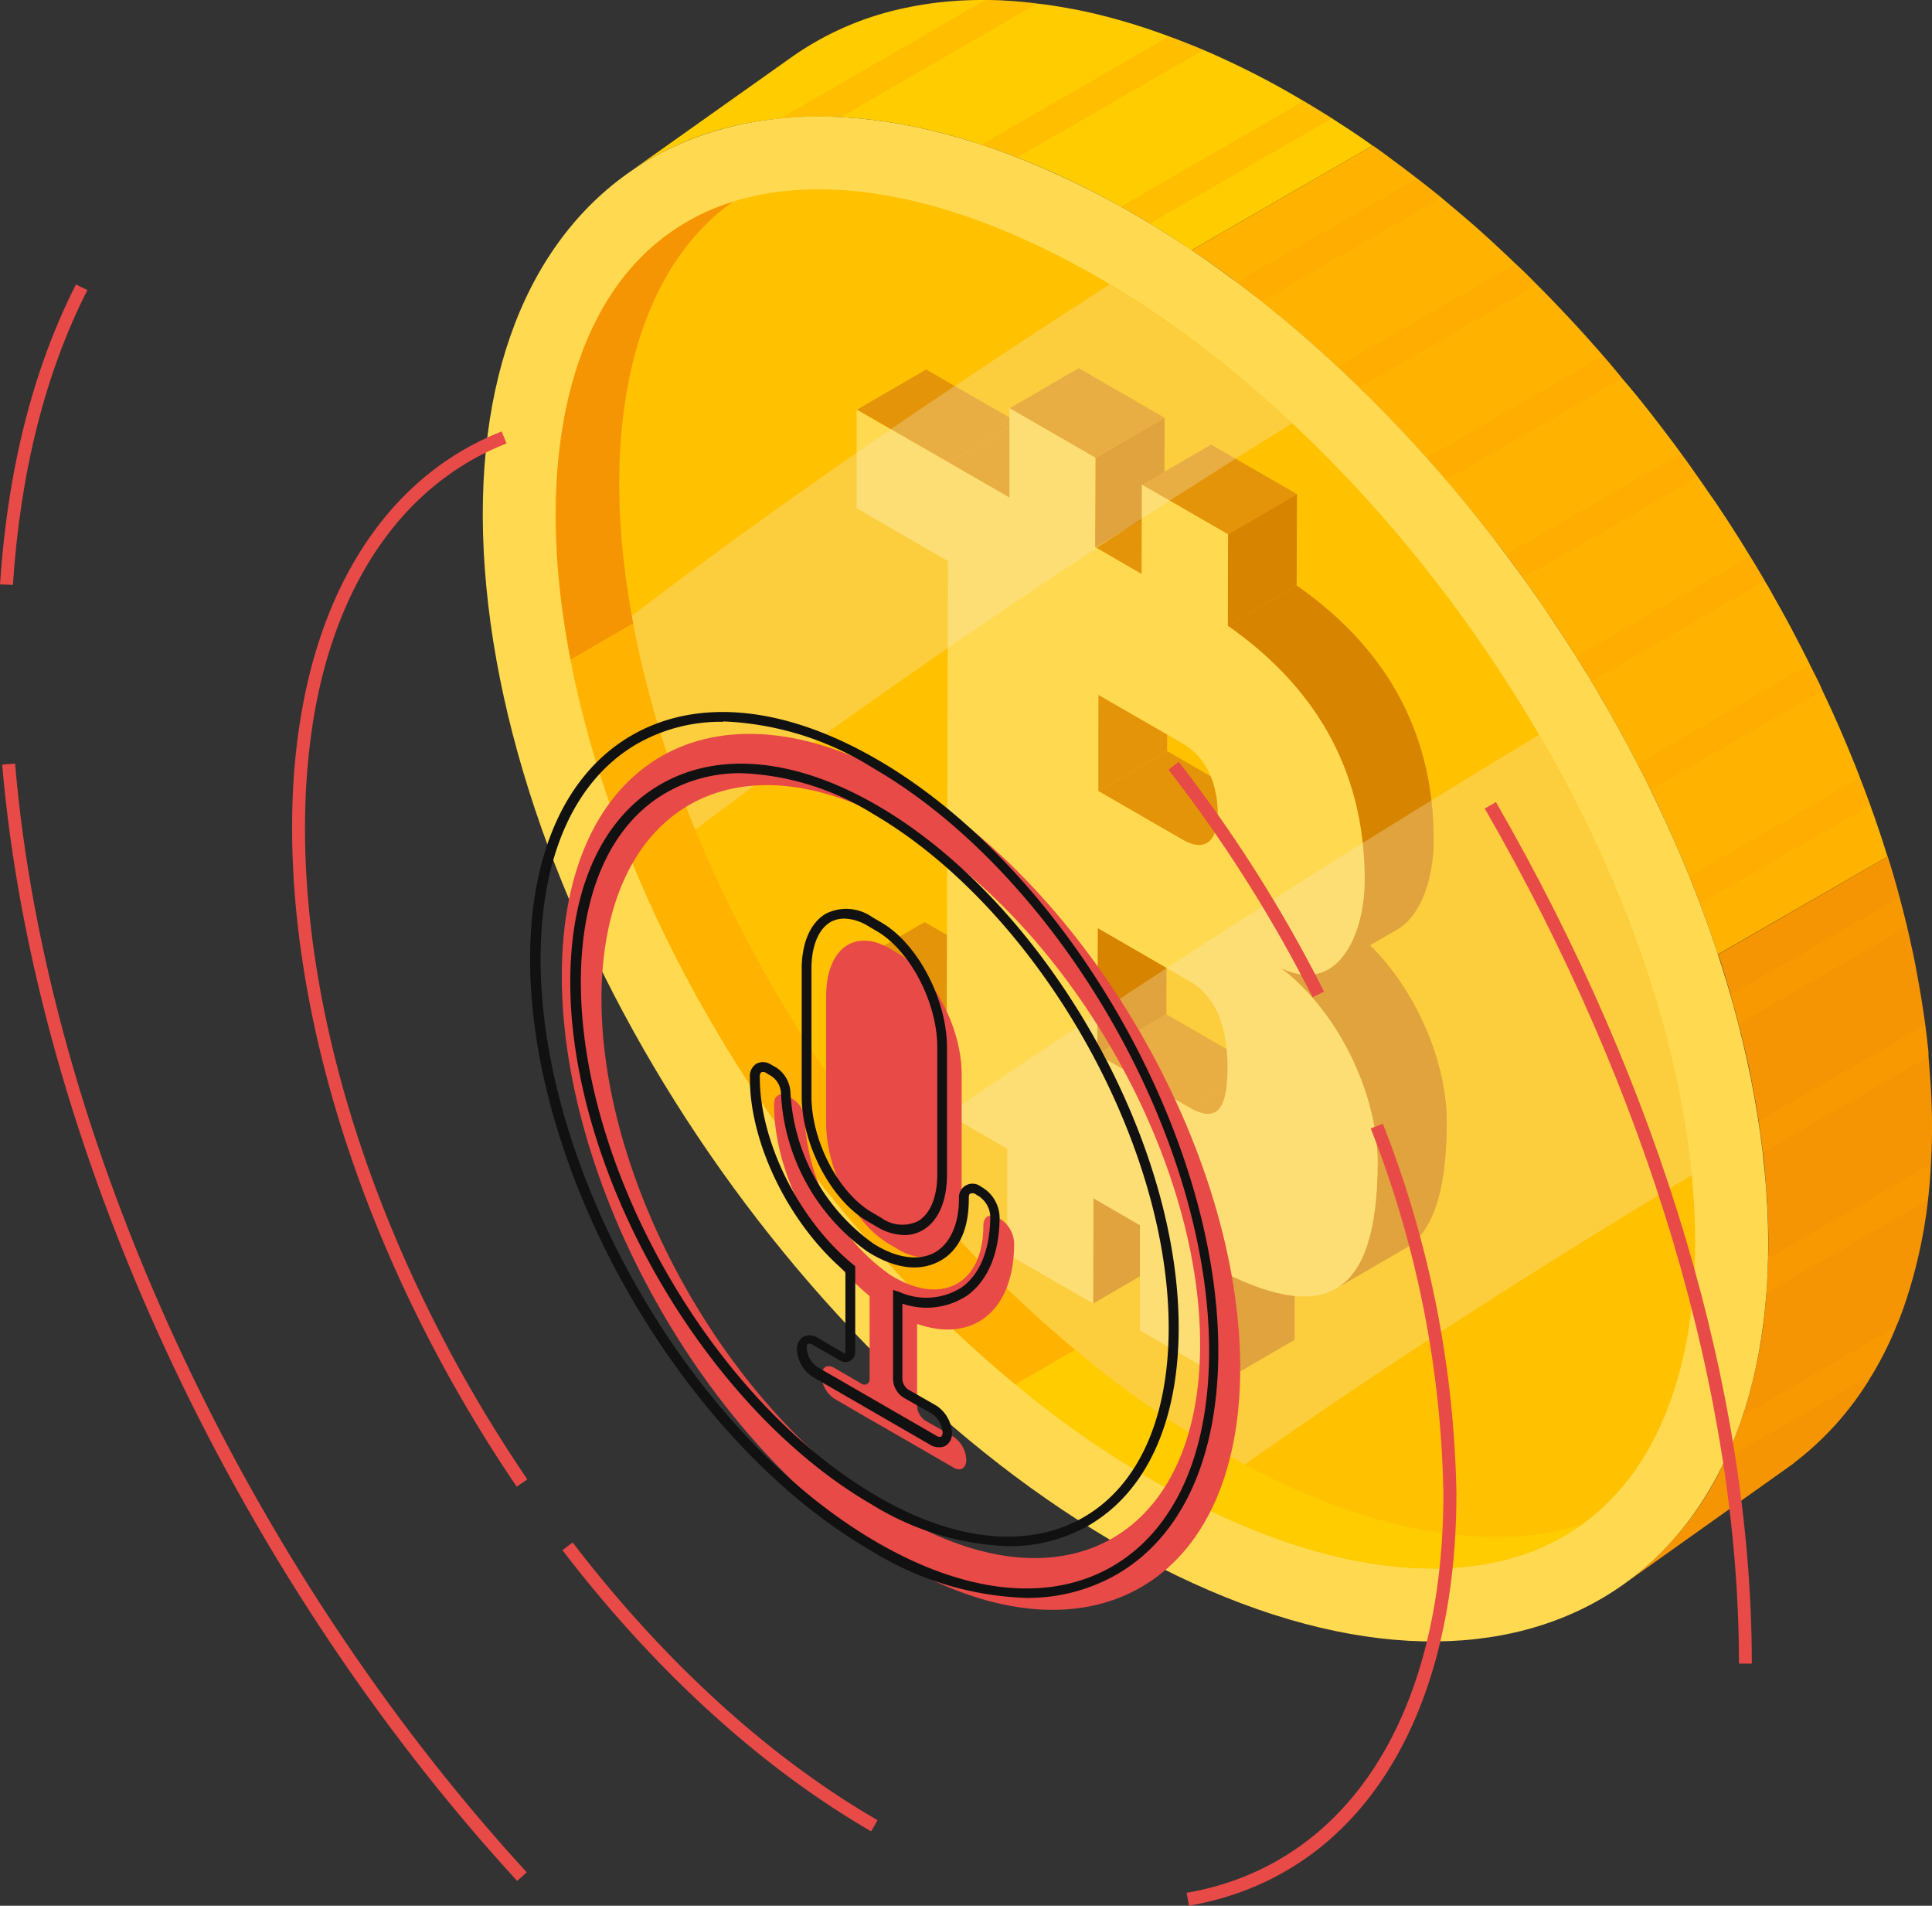 <svg xmlns="http://www.w3.org/2000/svg" xmlns:xlink="http://www.w3.org/1999/xlink" width="529.374" height="522.105" viewBox="0 0 529.374 522.105"><rect x="0" y="0" width="529.374" height="522.105" fill="#333333" stroke="none"/><defs><style>.a{fill:#e49408;}.b{fill:#fc0;}.c{fill:#f69503;}.d{fill:#ffb300;}.e,.n{opacity:0.3;}.f{fill:#ffa200;}.g{fill:#ffd950;}.h{fill:#ffc100;}.i{fill:#d78400;}.j{clip-path:url(#a);}.k{clip-path:url(#b);}.l{clip-path:url(#c);}.m{clip-path:url(#d);}.n{fill:#f5ebcb;}.o{fill:#e84a48;}.p{fill:#e74a47;}.q{fill:#111;}</style><clipPath id="a"><path class="a" d="M285.116,236.881l-18.929,11.012c-1.608.934-3.905.6-7.106-1.256l18.929-11C281.21,237.493,283.462,237.83,285.116,236.881Z" transform="translate(-259.08 -235.64)"/></clipPath><clipPath id="b"><path class="a" d="M283.375,188.648l-18.929,11c-1.532.919-3.783.75-6.616-.888l18.914-11C279.531,189.4,281.783,189.567,283.375,188.648Z" transform="translate(-257.83 -187.76)"/></clipPath><clipPath id="c"><path class="a" d="M309.458,298.444l-18.929,11c7.5-4.365,11.333-15.438,11.394-34.428,0-18.516-10.491-41.182-26.4-53.3l18.929-11c15.9,12.114,26.449,34.78,26.4,53.3C320.791,283.022,316.962,294.1,309.458,298.444Z" transform="translate(-275.52 -210.72)"/></clipPath><clipPath id="d"><path class="a" d="M312.447,243.591l-18.929,11c6.616-3.844,9.878-14.274,9.909-24.259,0-27.261-11.012-51.382-37.506-69.882l18.929-11c26.495,18.5,37.583,42.622,37.506,69.882C322.325,229.318,319.048,239.747,312.447,243.591Z" transform="translate(-265.92 -149.45)"/></clipPath></defs><g transform="translate(0 0)"><g transform="translate(132.282)"><g transform="translate(38.541 0)"><path class="b" d="M351.984,77.127q-3.431-2.159-6.846-4.2a8.484,8.484,0,0,0-.95-.551c-1.531-.919-3.063-1.807-4.594-2.68-5.835-3.323-11.747-6.31-17.689-9.036-1.041-.475-2.083-.95-3.063-1.394l-1.991-.842c-1.44-.628-2.925-1.225-4.365-1.792-1.715-.674-3.431-1.363-5.146-1.96a169.615,169.615,0,0,0-19.052-5.912c-2.726-.674-5.36-1.241-7.994-1.715-3.063-.567-6.034-1.041-8.99-1.363a122.134,122.134,0,0,0-14.3-1c-3.063,0-6.126.077-9.1.322A96.837,96.837,0,0,0,235.345,46.8a83.329,83.329,0,0,0-31,13.232h0L157.82,93.024a82.7,82.7,0,0,1,32.56-14.3,79.1,79.1,0,0,1,10.307-1.532c.72-.077,1.531-.168,2.236-.2a107.394,107.394,0,0,1,14.427-.2h0a126.472,126.472,0,0,1,17.965,2.19q3.951.72,7.948,1.715c4.12,1,8.362,2.205,12.589,3.645,3.277,1.026,6.555,2.19,9.863,3.507.6.2,1.164.444,1.761.689,2.083.827,4.2,1.715,6.356,2.665,1.041.444,2.114.919,3.155,1.409,5.758,2.634,11.471,5.544,17.092,8.7a3.917,3.917,0,0,1,.613.322c1.868,1.041,3.752,2.113,5.59,3.2.6.352,1.195.72,1.792,1.118,3.829,2.3,7.658,4.763,11.379,7.305L363.087,84.6C359.442,81.921,355.66,79.516,351.984,77.127Z" transform="translate(-157.82 -44.69)"/><path class="c" d="M419.926,252.768V251.65c-.23-2.527-.551-5.039-.873-7.566-.674-5.023-1.531-10.093-2.481-15.177-.352-2.068-.8-4.15-1.271-6.233-.4-1.838-.8-3.676-1.24-5.513q-.965-4-2.037-8.025c-.674-2.588-1.44-5.238-2.205-7.826-.337-1.149-.7-2.282-1.057-3.4L362.3,224.742c.291.858.6,1.715.873,2.573l1.792,5.912c.276.873.521,1.761.766,2.634.75,2.634,1.531,5.314,2.159,7.949.95,3.6,1.792,7.2,2.588,10.721.444,2.083.888,4.2,1.24,6.279.643,3.2,1.195,6.386,1.685,9.587.429,2.879.827,5.713,1.149,8.546.2,1.532.368,3.063.521,4.595v.521c.2,2.19.352,4.349.521,6.463.4,5.988.551,11.793.4,17.413,0,2.6-.2,5.115-.367,7.658,0,.628-.077,1.271-.122,1.868-.107,1.96-.306,3.844-.505,5.713a135.537,135.537,0,0,1-5.958,27.889c-.245.674-.444,1.317-.689,1.96a98.231,98.231,0,0,1-4.028,9.939,3.747,3.747,0,0,0-.153.368,86.209,86.209,0,0,1-26.694,33.188l45.669-32.468h-.092a83.713,83.713,0,0,0,21.441-24.182,91.6,91.6,0,0,0,4.472-8.347c.72-1.531,1.409-3.063,2.037-4.671.812-1.838,1.531-3.722,2.205-5.667a136.718,136.718,0,0,0,6.585-29.206,1.854,1.854,0,0,1,.077-.643c.245-2.481.49-5.023.643-7.658a9.078,9.078,0,0,1,.077-1.44,176.391,176.391,0,0,0-.2-23.57C420.232,256.72,420.125,254.713,419.926,252.768Z" transform="translate(-62.336 36.747)"/><path class="d" d="M449.361,262.995c-1.241-3.844-2.527-7.658-3.921-11.5q-1.378-3.829-2.879-7.658a6.7,6.7,0,0,0-.322-.873c-.72-1.93-1.531-3.844-2.313-5.758q-3.538-8.684-7.657-17.26l-.766-1.777c-.888-1.761-1.761-3.553-2.68-5.314v-.077c-3.063-6.126-6.264-12.252-9.71-18.256-.827-1.531-1.669-3.063-2.588-4.487a3.792,3.792,0,0,0-.322-.6c-1.241-2.113-2.481-4.2-3.752-6.264-2.282-3.752-4.594-7.428-7.03-11.1-1.118-1.685-2.205-3.369-3.369-4.993s-2.512-3.676-3.829-5.513c-1.531-2.205-3.063-4.365-4.671-6.524-1.087-1.531-2.236-3.063-3.4-4.594s-2.313-3.063-3.507-4.595c-2.956-3.829-6-7.658-9.189-11.3-1.195-1.531-2.512-3.063-3.8-4.594-.475-.567-.95-1.118-1.424-1.639-.842-1.011-1.685-1.96-2.558-2.925-4.594-5.192-9.281-10.184-14.059-15.055-.49-.475-.965-.965-1.44-1.44l-2.879-2.879c-1-1-2.037-1.96-3.063-2.91-4.028-3.875-8.1-7.658-12.252-11.272-1.531-1.317-3.063-2.634-4.595-3.905L327.913,85c-2.236-1.792-4.472-3.6-6.708-5.314s-4.319-3.308-6.524-4.916c-1.715-1.317-3.431-2.558-5.146-3.752l-.429-.291L259.47,99.4c1.731,1.179,3.476,2.328,5.207,3.553s3.477,2.435,5.192,3.722c.674.475,1.348,1,1.991,1.532,2.313,1.731,4.595,3.477,6.831,5.314,2.634,2.037,5.238,4.2,7.826,6.4,1.531,1.271,3.063,2.588,4.594,3.905,2.8,2.435,5.605,4.962,8.316,7.52,2.037,1.868,4.028,3.8,6.034,5.743q.475.429.965.919l4.3,4.319q6.708,6.785,13.11,13.983l.95,1.072c1.363,1.532,2.68,3.063,4,4.595l.4.475c4.319,4.993,8.469,10.108,12.543,15.315,1.21,1.531,2.359,3.063,3.568,4.594l.276.4c1.639,2.113,3.231,4.273,4.748,6.478,2.359,3.231,4.595,6.509,6.831,9.786,1.164,1.639,2.282,3.308,3.354,4.993,1.44,2.19,2.879,4.426,4.273,6.662s2.849,4.518,4.166,6.831c.827,1.286,1.532,2.558,2.359,3.875,1,1.685,1.945,3.369,2.91,5.085,2.558,4.472,4.993,8.99,7.351,13.569.842,1.532,1.639,3.17,2.435,4.763l1.195,2.389c.49.965.965,1.93,1.44,2.925q4.5,9.465,8.469,19.052c.245.567.49,1.164.689,1.715.551,1.363,1.118,2.68,1.639,4.043s.873,2.313,1.317,3.477c1.746,4.595,3.369,9.189,4.916,13.921l46.527-26.817C449.866,264.664,449.621,263.822,449.361,262.995Z" transform="translate(-103.793 -30.85)"/></g><g class="e" transform="translate(81.454)"><path class="f" d="M323.624,81.9l-49.253,28.44c-2.282-1.838-4.518-3.584-6.83-5.314l49.345-28.44C319.152,78.305,321.388,80.112,323.624,81.9Z" transform="translate(-142.416 -27.735)"/><path class="f" d="M340.3,97.68l-48.7,28.088c-2.006-1.945-4-3.875-6.034-5.743L334.369,91.86c1.011.95,2.052,1.914,3.063,2.91Z" transform="translate(-132.839 -19.619)"/><path class="f" d="M256.3,45.685l-53.8,31.09h0a107.389,107.389,0,0,0-14.427.2,20.921,20.921,0,0,0-2.236.2L242.046,44.69a122.135,122.135,0,0,1,14.258,1Z" transform="translate(-185.84 -44.69)"/><path class="f" d="M282.707,54.962l-50.984,29.4c-3.308-1.317-6.585-2.481-9.863-3.507L273.2,51.21c1.715.6,3.431,1.286,5.146,1.96C279.781,53.737,281.267,54.334,282.707,54.962Z" transform="translate(-166.695 -41.225)"/><path class="f" d="M304.7,67.518,254.774,96.325c-.6-.4-1.195-.766-1.792-1.118-1.838-1.087-3.722-2.159-5.59-3.2a3.922,3.922,0,0,0-.613-.322L296.845,62.77a8.488,8.488,0,0,1,.95.551Q301.286,65.358,304.7,67.518Z" transform="translate(-153.45 -35.08)"/><path class="f" d="M398.131,191.4l-46.7,26.924c-.444-1.164-.888-2.328-1.317-3.477s-1.087-2.68-1.639-4.043l46.741-27Q396.753,187.568,398.131,191.4Z" transform="translate(-99.396 29.247)"/><path class="f" d="M407.489,236.744l-45.47,26.235c-.322-2.833-.72-5.667-1.149-8.546l45.654-26.372c.322,2.527.643,5.039.873,7.566v.551C407.4,236.376,407.489,236.545,407.489,236.744Z" transform="translate(-92.811 52.772)"/><path class="f" d="M355.1,114.538l-48.242,27.843-.4-.475c-1.317-1.531-2.634-3.063-4-4.594l-.95-1.072,48.38-27.919c.475.521.95,1.072,1.424,1.639C352.586,111.506,353.9,113.022,355.1,114.538Z" transform="translate(-124.361 -10.87)"/><path class="f" d="M368.257,132.334,320.4,159.978c-1.532-2.205-3.063-4.365-4.748-6.478l48.013-27.69C365.286,127.969,366.8,130.129,368.257,132.334Z" transform="translate(-116.846 -1.575)"/><path class="f" d="M379.922,151.041l-47.477,27.445c-1.317-2.313-2.726-4.594-4.166-6.831l47.63-27.475c1.271,2.068,2.512,4.15,3.752,6.264a3.8,3.8,0,0,1,.26.6Z" transform="translate(-110.133 8.189)"/><path class="f" d="M389.959,170.693l-47.14,27.261-1.195-2.389c-.8-1.531-1.531-3.2-2.435-4.763l47.186-27.291v.077c.919,1.761,1.792,3.553,2.68,5.314Z" transform="translate(-104.334 18.463)"/><path class="f" d="M407.373,253a9.079,9.079,0,0,1-.077,1.44c-.153,2.6-.4,5.146-.643,7.658a1.854,1.854,0,0,1-.077.643L362.27,288.225c0-.6.092-1.241.122-1.868.168-2.527.291-5.039.367-7.658Z" transform="translate(-92.067 66.027)"/><path class="f" d="M401.65,282.06c-.628,1.532-1.317,3.155-2.037,4.671a91.644,91.644,0,0,1-4.472,8.347L355,318.249a98.233,98.233,0,0,0,4.028-9.939c.245-.643.444-1.286.689-1.96Z" transform="translate(-95.931 81.473)"/><path class="f" d="M404.194,213.265l-46.175,26.648c-.643-2.634-1.409-5.314-2.159-7.948l46.3-26.725Q403.245,209.268,404.194,213.265Z" transform="translate(-95.474 40.643)"/></g><path class="g" d="M290.408,81.564c96.714,44.153,183.352,166.352,193.49,272.9S423.848,511.518,327.133,467.3s-183.367-166.4-193.505-272.929S193.678,37.3,290.408,81.564Z" transform="translate(-132.654 -33.612)"/><path class="h" d="M385.862,456.412c-17.459,0-36.756-4.778-57.37-14.2C237.7,400.727,156.09,285.589,146.564,185.551c-3.477-37.185,3.8-67.876,20.675-86.407,12.405-13.661,29.42-20.583,50.54-20.583,17.459,0,36.756,4.778,57.37,14.2,90.787,41.488,172.4,156.627,181.9,256.665,3.538,37.185-3.8,67.876-20.66,86.423C424,449.49,407,456.412,385.862,456.412Z" transform="translate(-125.712 -26.688)"/><g transform="translate(102.068 100.865)"><path class="a" d="M153.06,175.946l18.929-11,25.071,14.473-18.929,11Z" transform="translate(-152.999 -13.193)"/><path class="i" d="M195.647,218.2l18.929-11.012L214.484,236l-18.914,11Z" transform="translate(-130.405 9.257)"/><path class="i" d="M219.342,231.606l18.929-11-.092,29.206-18.929,11Z" transform="translate(-117.819 16.39)"/><path class="a" d="M196.32,192.452l18.929-11.012,25.239,14.58-18.929,11Z" transform="translate(-130.006 -4.429)"/><path class="i" d="M196.412,169.856l18.929-11-.092,34.581L196.32,204.453Z" transform="translate(-130.006 -16.43)"/><g transform="translate(91.553 191.576)"><path class="a" d="M285.116,236.881l-18.929,11.012c-1.608.934-3.905.6-7.106-1.256l18.929-11C281.21,237.493,283.462,237.83,285.116,236.881Z" transform="translate(-259.08 -235.64)"/><g class="j"><g transform="translate(0 0)"><path class="a" d="M259.08,246.636l18.929-11c3.2,1.853,5.483,2.19,7.106,1.241l-18.929,11.012C264.578,248.826,262.281,248.489,259.08,246.636Z" transform="translate(-259.08 -235.64)"/></g></g></g><path class="a" d="M153.34,77.1l18.929-11L197.34,80.573l-18.929,11Z" transform="translate(-152.85 -65.732)"/><path class="a" d="M196.45,145.356l18.929-11L238.49,147.7,219.56,158.711Z" transform="translate(-129.937 -29.452)"/><path class="a" d="M196.527,128.176l18.929-11-.077,26.311-18.929,11Z" transform="translate(-129.937 -38.583)"/><g transform="translate(89.639 118.247)"><path class="a" d="M283.375,188.648l-18.929,11c-1.532.919-3.783.75-6.616-.888l18.914-11C279.531,189.4,281.783,189.567,283.375,188.648Z" transform="translate(-257.83 -187.76)"/><g class="k"><g transform="translate(0 0)"><path class="a" d="M257.83,198.756l18.914-11c2.833,1.639,5.039,1.807,6.631.888l-18.929,11C262.915,200.563,260.663,200.395,257.83,198.756Z" transform="translate(-257.83 -187.76)"/></g></g></g><path class="a" d="M169.71,86.546l18.929-11L205.3,85.168,186.373,96.179Z" transform="translate(-144.149 -60.71)"/><g transform="translate(116.731 153.411)"><path class="a" d="M309.458,298.444l-18.929,11c7.5-4.365,11.333-15.438,11.394-34.428,0-18.516-10.491-41.182-26.4-53.3l18.929-11c15.9,12.114,26.449,34.78,26.4,53.3C320.791,283.022,316.962,294.1,309.458,298.444Z" transform="translate(-275.52 -210.72)"/><g class="l"><path class="i" d="M275.52,221.726l18.929-11c15.9,12.114,26.449,34.78,26.4,53.3,0,18.991-3.89,30.063-11.394,34.428l-18.929,11c7.5-4.365,11.333-15.437,11.394-34.428C301.923,256.507,291.432,233.84,275.52,221.726Z" transform="translate(-275.52 -210.715)"/></g></g><path class="a" d="M195.95,101.7l18.929-11,12.757,7.367-18.929,11Z" transform="translate(-130.203 -52.657)"/><path class="i" d="M196.027,85.726l18.914-11-.061,24.458-18.929,11Z" transform="translate(-130.203 -61.146)"/><path class="a" d="M180.64,76.856l18.914-11,23.524,13.584-18.914,11Z" transform="translate(-138.34 -65.86)"/><path class="a" d="M204.32,90.542,223.249,79.53l23.524,13.584-18.929,11Z" transform="translate(-125.754 -58.594)"/><path class="i" d="M219.7,99.4l18.929-11-.077,25.071-18.914,11Z" transform="translate(-117.611 -53.88)"/><g transform="translate(102.029 59.575)"><path class="a" d="M312.447,243.591l-18.929,11c6.616-3.844,9.878-14.274,9.909-24.259,0-27.261-11.012-51.382-37.506-69.882l18.929-11c26.495,18.5,37.583,42.622,37.506,69.882C322.325,229.318,319.048,239.747,312.447,243.591Z" transform="translate(-265.92 -149.45)"/><g class="m"><path class="i" d="M265.92,160.446l18.929-11c26.495,18.5,37.583,42.622,37.506,69.882,0,9.985-3.308,20.415-9.909,24.259l-18.929,11c6.616-3.844,9.878-14.274,9.909-24.259C303.427,203.068,292.415,178.947,265.92,160.446Z" transform="translate(-265.92 -149.45)"/></g></g><path class="g" d="M316.031,271.172c15.912,12.114,26.449,34.78,26.4,53.3-.107,36.557-14.212,43.77-41.611,30.278v29.19L277.3,370.367V341.56l-12.757-7.367L264.465,363l-23.524-13.584V320.609L199.3,296.518V269.487l25.055,14.473.352-124.343-25.055-14.473V118.114l25.224,14.473,16.663,9.618V117.7l23.524,13.569-.077,24.5,12.757,7.367.077-24.5,23.631,13.63-.077,25.055c26.495,18.5,37.583,42.622,37.507,69.882C338.789,262.335,331.3,278.492,316.031,271.172Zm-25.178,38.15c8.056,4.594,10.414-.291,10.445-11.012,0-9.021-2.083-18.807-10.338-23.57l-25.239-14.58-.107,34.6,25.239,14.565ZM265.905,196.266v26.327l23.11,13.339c6.371,3.691,9.572,0,9.6-6.922,0-10.721-4.87-16.693-9.526-19.389Z" transform="translate(-199.3 -106.75)"/></g><path class="n" d="M389,176.15q-99.333,59.729-194.149,126.18c28.547,35.607,62.945,65.5,99.18,83.957,44.184-31.978,90.052-61.352,136.84-89.532C426.934,257.09,411.65,215,389,176.15Z" transform="translate(-99.597 25.181)"/><path class="n" d="M296.04,95.56c-50.693,32.606-100.329,66.483-147.56,103.667a294.889,294.889,0,0,0,18.087,57.814C224.32,212.628,284.324,171.967,346,133.633A296.14,296.14,0,0,0,296.04,95.56Z" transform="translate(-124.243 -17.652)"/><g transform="translate(19.989 55.333)"><path class="b" d="M302.162,323.228a261.889,261.889,0,0,1-57.829-37.078l-16.4,9.465a260.554,260.554,0,0,0,56.865,36.251c20.614,9.388,39.911,14.182,57.37,14.182,16.173,0,29.956-4.028,41.106-12.1a77.16,77.16,0,0,1-23.692,3.431C342.073,337.409,322.776,332.662,302.162,323.228Z" transform="translate(-102.004 28.313)"/><path class="c" d="M163.983,175.7c-3.553-37.2,3.8-67.876,20.66-86.407a60.08,60.08,0,0,1,9.465-8.469,60.264,60.264,0,0,0-26.893,17.122c-16.847,18.531-24.167,49.207-20.645,86.407.689,7.229,1.792,14.534,3.216,21.885l17.153-9.909C165.652,189.4,164.626,182.512,163.983,175.7Z" transform="translate(-145.706 -80.82)"/><path class="d" d="M165.523,156.25l-17.153,9.909c13.967,72.44,62.118,149.26,121.846,198.5l16.4-9.465C227.013,305.633,179.092,228.659,165.523,156.25Z" transform="translate(-144.29 -40.729)"/></g></g><g transform="translate(0 77.938)"><g transform="translate(145.248 117.124)"><g transform="translate(66.835 62.634)"><path class="o" d="M210.949,295.7v22.651a1.424,1.424,0,0,1-2.282,1.332l-7.351-4.273c-1.914-1.164-3.538-.214-3.538,2.129h0a8.025,8.025,0,0,0,3.538,6.31l9.633,5.59,13.079,7.52,9.893,5.728c1.9,1.164,3.522.214,3.522-2.129h0a8.1,8.1,0,0,0-3.522-6.325l-7.658-4.365a5.069,5.069,0,0,1-2.3-3.967V303.327c15.147,5.345,26.587-3.415,26.587-21.931V281.1a8.347,8.347,0,0,0-3.813-6.54l-.7-.383c-2.144-1.271-3.921-.245-3.921,2.267h0c0,16.035-11.517,22.283-25.637,13.385A55.394,55.394,0,0,1,193.2,247.442h0a7.06,7.06,0,0,0-3.277-5.682l-1.378-.781c-2.052-1.195-3.783-.245-3.783,2.129v.245C184.821,261.731,196.017,283.478,210.949,295.7Z" transform="translate(-184.76 -198.332)"/><path class="o" d="M194.09,263.028V228.095c0-12.742,7.658-18.577,17.275-13.064l2.573,1.531c9.541,5.513,17.275,20.308,17.275,33.019v34.964c0,12.727-7.734,18.592-17.275,13.079l-2.573-1.531C201.824,290.549,194.09,275.816,194.09,263.028Z" transform="translate(-179.801 -212.953)"/></g><path class="p" d="M146.79,242.314c0,59.269,41.58,131.464,92.932,160.992s92.962,5.621,92.962-53.6-41.611-131.4-92.962-161.038S146.79,183.045,146.79,242.314Zm92.824,148.112c-45.241-26.036-81.951-89.44-81.951-141.848s36.756-73.512,81.951-47.339S321.7,290.955,321.7,343.225s-36.664,73.512-81.951,47.339Z" transform="translate(-138.106 -169.976)"/><path class="q" d="M234.71,401.925c-51.6-29.8-93.59-102.534-93.59-162.125,0-29.1,9.848-50.968,27.858-61.352s41.856-8.056,67.11,6.54c51.612,29.772,93.605,102.534,93.605,162.125,0,29.175-9.924,50.922-27.9,61.26a49.008,49.008,0,0,1-24.718,6.386,85.61,85.61,0,0,1-42.361-12.834ZM194.064,174.742a46.251,46.251,0,0,0-23.555,6C153.372,190.639,144,211.514,144,239.77,144,298.5,185.35,370.208,236.3,399.6c24.366,14.12,47.247,16.418,64.323,6.54s26.556-30.768,26.556-59.024c0-58.748-41.351-130.438-92.288-159.828a83.344,83.344,0,0,0-40.8-12.65Z" transform="translate(-141.12 -172.056)"/><g transform="translate(11.012 14.152)"><path class="q" d="M230.935,384.272c-45.562-26.327-82.625-90.5-82.625-143.134,0-25.913,8.837-45,24.734-54.169s36.97-7.183,59.269,5.712c45.562,26.311,82.7,90.5,82.7,143.119,0,25.76-8.791,45.011-24.718,54.231a43.618,43.618,0,0,1-22.008,5.651A76.07,76.07,0,0,1,230.935,384.272ZM174.56,189.266c-15.055,8.684-23.355,27.154-23.355,51.872,0,51.8,36.419,114.939,81.246,140.9,21.2,12.39,41.458,14.411,56.512,5.713s23.31-27.154,23.31-51.887c0-51.78-36.419-114.863-81.17-140.9a73.374,73.374,0,0,0-36.067-11.057,40.692,40.692,0,0,0-20.476,5.36Z" transform="translate(-148.31 -181.297)"/></g><g transform="translate(60.213 95.918)"><path class="q" d="M230.308,339.784l-32.636-18.853a9.327,9.327,0,0,1-4.334-7.458,3.875,3.875,0,0,1,1.731-3.538,3.951,3.951,0,0,1,3.921.26l7.336,4.273h.291V292.139c-15.193-12.788-26.173-34.9-26.173-52.99v-.49a3.967,3.967,0,0,1,1.807-3.538,3.905,3.905,0,0,1,4.012.26l1.378.766a8.684,8.684,0,0,1,3.921,6.861,54.384,54.384,0,0,0,22.651,41.351c6.325,4.089,12.6,4.87,16.847,2.5s6.677-7.765,6.677-14.825a3.722,3.722,0,0,1,5.942-3.293l.7.429a9.848,9.848,0,0,1,4.487,7.949c0,9.817-3.186,17.49-8.975,21.579a20.185,20.185,0,0,1-17.658,2.159V321.62a3.768,3.768,0,0,0,1.623,2.787l7.657,4.38a9.434,9.434,0,0,1,4.3,7.458,3.844,3.844,0,0,1-1.731,3.538,3.17,3.17,0,0,1-1.623.413,4.808,4.808,0,0,1-2.159-.413Zm-8.837-42.1a18.011,18.011,0,0,0,16.954-1.241c5.085-3.6,7.887-10.491,7.887-19.68a7.091,7.091,0,0,0-3.155-5.36l-.735-.429a1.532,1.532,0,0,0-1.531-.276c-.459.168-.459.7-.459,1.44,0,8.163-2.542,14.166-8.056,17.107s-12.252,2.037-19.634-2.588a56.528,56.528,0,0,1-23.784-43.541,5.927,5.927,0,0,0-2.619-4.595l-1.363-.812a1.531,1.531,0,0,0-1.378-.245,1.44,1.44,0,0,0-.429,1.241v.245c0,17.52,10.721,39.1,25.637,51.244l.505.429V313.9a2.787,2.787,0,0,1-.49,1.807,2.7,2.7,0,0,1-3.783.659l-7.351-4.227a1.531,1.531,0,0,0-1.271-.291c-.4.138-.4.643-.4,1.241a6.846,6.846,0,0,0,2.971,5.161l32.606,18.822a1.532,1.532,0,0,0,1.241.245,1.378,1.378,0,0,0,.414-1.195,6.769,6.769,0,0,0-3.063-5.192l-7.535-4.258a6.233,6.233,0,0,1-2.971-5.085v-24.5Z" transform="translate(-180.436 -234.687)"/></g><g transform="translate(74.416 53.934)"><path class="q" d="M210.263,294.35l-2.6-1.531c-9.894-5.728-17.949-21.058-17.949-34.2V223.7c0-7.167,2.435-12.681,6.647-15.116a12.374,12.374,0,0,1,12.635.919l2.588,1.531c9.878,5.712,17.934,21.043,17.934,34.183v34.934c0,7.213-2.4,12.711-6.631,15.147a10.062,10.062,0,0,1-5.085,1.348,15.315,15.315,0,0,1-7.535-2.3Zm-12.574-83.513c-3.385,1.945-5.3,6.647-5.3,12.834v34.964c0,12.252,7.458,26.526,16.6,31.794l2.588,1.531a9.8,9.8,0,0,0,9.985.873c3.354-1.93,5.3-6.6,5.3-12.819V245.143c0-12.175-7.443-26.48-16.6-31.779l-2.6-1.531a12.834,12.834,0,0,0-6.126-1.884,7.765,7.765,0,0,0-3.844.888Z" transform="translate(-189.71 -207.273)"/></g></g><g transform="translate(80.036 40.263)"><path class="p" d="M343.642,522.235C387.688,514.578,414,473.7,414,412.748a287.112,287.112,0,0,0-19.91-99.931l3.323-1.271a290.74,290.74,0,0,1,20.155,101.2c0,62.792-27.368,105.076-73.282,113.025ZM172.619,428.37l2.787-2.129c25.009,32.636,53.894,58.963,83.559,76.085l-1.761,3.063C227.11,487.976,197.873,461.343,172.619,428.37ZM98.54,230.484c0-6.126.245-12.252.781-17.934.459-4.916,1.1-9.725,1.914-14.3,6.739-38.043,26.173-65.181,54.736-76.376l1.317,3.293c-27.383,10.721-46.068,36.909-52.592,73.711-.781,4.595-1.424,9.327-1.838,14.136-.536,5.682-.781,11.609-.781,17.658,0,56.375,22.253,121.433,60.923,178.3l-2.925,1.976C121.007,353.433,98.54,287.7,98.54,230.484Zm240.155-15.928,2.787-2.159A384.773,384.773,0,0,1,381.3,275.342l-3.14,1.531a384,384,0,0,0-39.467-62.317Z" transform="translate(-98.54 -121.87)"/></g><path class="p" d="M46.877,227.121l3.538-.291c8.622,102.442,62.485,219,140.194,303.758l-2.619,2.374C109.654,447.6,55.683,330.359,46.877,227.121Zm406.231,12.038,3.063-1.761c45.21,78.306,70.112,162.125,70.112,236.02h-3.522c0-73.267-24.764-156.474-69.653-234.259ZM46.28,177.745c2.083-31.518,9.082-59.131,20.813-82.165l3.14,1.531c-11.517,22.6-18.378,49.759-20.415,80.771Z" transform="translate(-46.28 -95.58)"/></g></g></svg>